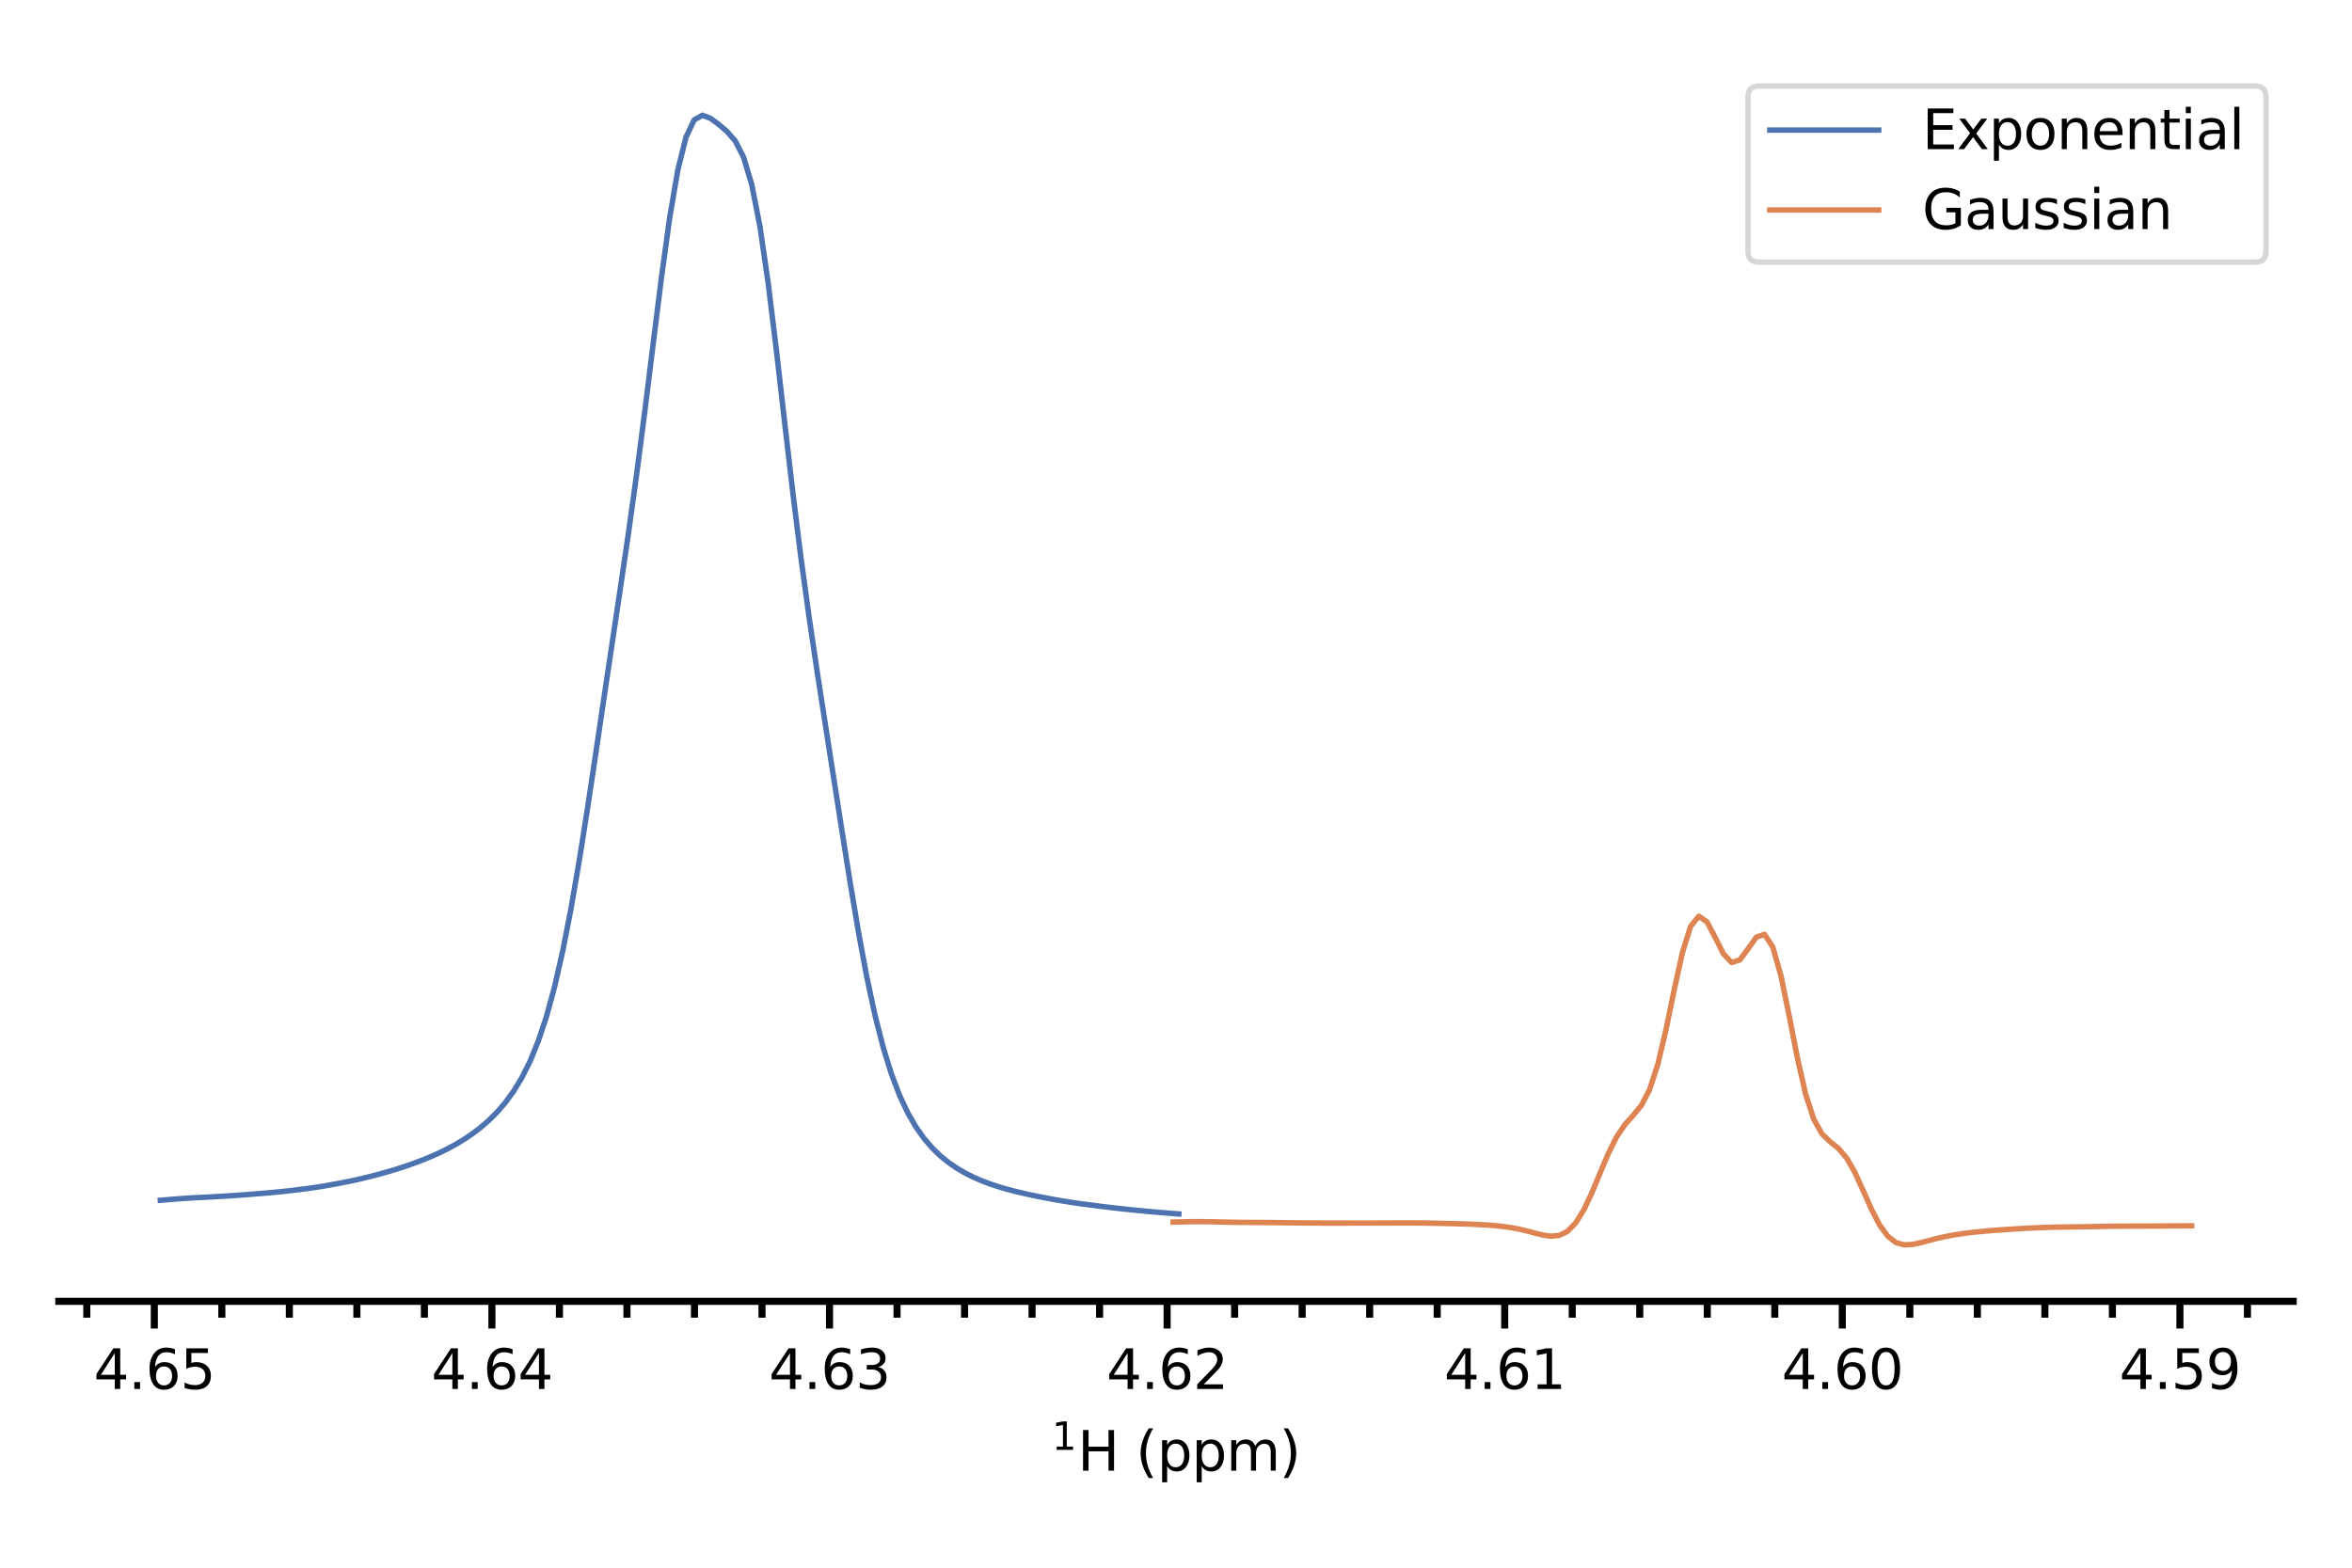 <?xml version="1.0" encoding="utf-8" standalone="no"?>
<!DOCTYPE svg PUBLIC "-//W3C//DTD SVG 1.1//EN"
  "http://www.w3.org/Graphics/SVG/1.1/DTD/svg11.dtd">
<svg xmlns:xlink="http://www.w3.org/1999/xlink" width="432pt" height="288pt" viewBox="0 0 432 288" xmlns="http://www.w3.org/2000/svg" version="1.1">
 <defs>
  <style type="text/css">*{stroke-linejoin: round; stroke-linecap: butt}</style>
 </defs>
 <g id="figure_1">
  <g id="patch_1">
   <path d="M 0 288 
L 432 288 
L 432 0 
L 0 0 
z
" style="fill: #ffffff"/>
  </g>
  <g id="axes_1">
   <g id="patch_2">
    <path d="M 10.8 239.068 
L 421.2 239.068 
L 421.2 10.8 
L 10.8 10.8 
z
" style="fill: #ffffff"/>
   </g>
   <g id="matplotlib.axis_1">
    <g id="xtick_1">
     <g id="line2d_1">
      <defs>
       <path id="m5c4e570492" d="M 0 0 
L 0 5 
" style="stroke: #000000; stroke-width: 1.3"/>
      </defs>
      <g>
       <use xlink:href="#m5c4e570492" x="400.393" y="239.068" style="stroke: #000000; stroke-width: 1.3"/>
      </g>
     </g>
     <g id="text_1">
      <!-- 4.59 -->
      <g transform="translate(389.26 255.166)scale(0.1 -0.1)">
       <defs>
        <path id="DejaVuSans-34" d="M 2419 4116 
L 825 1625 
L 2419 1625 
L 2419 4116 
z
M 2253 4666 
L 3047 4666 
L 3047 1625 
L 3713 1625 
L 3713 1100 
L 3047 1100 
L 3047 0 
L 2419 0 
L 2419 1100 
L 313 1100 
L 313 1709 
L 2253 4666 
z
" transform="scale(0.016)"/>
        <path id="DejaVuSans-2e" d="M 684 794 
L 1344 794 
L 1344 0 
L 684 0 
L 684 794 
z
" transform="scale(0.016)"/>
        <path id="DejaVuSans-35" d="M 691 4666 
L 3169 4666 
L 3169 4134 
L 1269 4134 
L 1269 2991 
Q 1406 3038 1543 3061 
Q 1681 3084 1819 3084 
Q 2600 3084 3056 2656 
Q 3513 2228 3513 1497 
Q 3513 744 3044 326 
Q 2575 -91 1722 -91 
Q 1428 -91 1123 -41 
Q 819 9 494 109 
L 494 744 
Q 775 591 1075 516 
Q 1375 441 1709 441 
Q 2250 441 2565 725 
Q 2881 1009 2881 1497 
Q 2881 1984 2565 2268 
Q 2250 2553 1709 2553 
Q 1456 2553 1204 2497 
Q 953 2441 691 2322 
L 691 4666 
z
" transform="scale(0.016)"/>
        <path id="DejaVuSans-39" d="M 703 97 
L 703 672 
Q 941 559 1184 500 
Q 1428 441 1663 441 
Q 2288 441 2617 861 
Q 2947 1281 2994 2138 
Q 2813 1869 2534 1725 
Q 2256 1581 1919 1581 
Q 1219 1581 811 2004 
Q 403 2428 403 3163 
Q 403 3881 828 4315 
Q 1253 4750 1959 4750 
Q 2769 4750 3195 4129 
Q 3622 3509 3622 2328 
Q 3622 1225 3098 567 
Q 2575 -91 1691 -91 
Q 1453 -91 1209 -44 
Q 966 3 703 97 
z
M 1959 2075 
Q 2384 2075 2632 2365 
Q 2881 2656 2881 3163 
Q 2881 3666 2632 3958 
Q 2384 4250 1959 4250 
Q 1534 4250 1286 3958 
Q 1038 3666 1038 3163 
Q 1038 2656 1286 2365 
Q 1534 2075 1959 2075 
z
" transform="scale(0.016)"/>
       </defs>
       <use xlink:href="#DejaVuSans-34"/>
       <use xlink:href="#DejaVuSans-2e" x="63.623"/>
       <use xlink:href="#DejaVuSans-35" x="95.41"/>
       <use xlink:href="#DejaVuSans-39" x="159.033"/>
      </g>
     </g>
    </g>
    <g id="xtick_2">
     <g id="line2d_2">
      <g>
       <use xlink:href="#m5c4e570492" x="338.385" y="239.068" style="stroke: #000000; stroke-width: 1.3"/>
      </g>
     </g>
     <g id="text_2">
      <!-- 4.60 -->
      <g transform="translate(327.252 255.166)scale(0.1 -0.1)">
       <defs>
        <path id="DejaVuSans-36" d="M 2113 2584 
Q 1688 2584 1439 2293 
Q 1191 2003 1191 1497 
Q 1191 994 1439 701 
Q 1688 409 2113 409 
Q 2538 409 2786 701 
Q 3034 994 3034 1497 
Q 3034 2003 2786 2293 
Q 2538 2584 2113 2584 
z
M 3366 4563 
L 3366 3988 
Q 3128 4100 2886 4159 
Q 2644 4219 2406 4219 
Q 1781 4219 1451 3797 
Q 1122 3375 1075 2522 
Q 1259 2794 1537 2939 
Q 1816 3084 2150 3084 
Q 2853 3084 3261 2657 
Q 3669 2231 3669 1497 
Q 3669 778 3244 343 
Q 2819 -91 2113 -91 
Q 1303 -91 875 529 
Q 447 1150 447 2328 
Q 447 3434 972 4092 
Q 1497 4750 2381 4750 
Q 2619 4750 2861 4703 
Q 3103 4656 3366 4563 
z
" transform="scale(0.016)"/>
        <path id="DejaVuSans-30" d="M 2034 4250 
Q 1547 4250 1301 3770 
Q 1056 3291 1056 2328 
Q 1056 1369 1301 889 
Q 1547 409 2034 409 
Q 2525 409 2770 889 
Q 3016 1369 3016 2328 
Q 3016 3291 2770 3770 
Q 2525 4250 2034 4250 
z
M 2034 4750 
Q 2819 4750 3233 4129 
Q 3647 3509 3647 2328 
Q 3647 1150 3233 529 
Q 2819 -91 2034 -91 
Q 1250 -91 836 529 
Q 422 1150 422 2328 
Q 422 3509 836 4129 
Q 1250 4750 2034 4750 
z
" transform="scale(0.016)"/>
       </defs>
       <use xlink:href="#DejaVuSans-34"/>
       <use xlink:href="#DejaVuSans-2e" x="63.623"/>
       <use xlink:href="#DejaVuSans-36" x="95.41"/>
       <use xlink:href="#DejaVuSans-30" x="159.033"/>
      </g>
     </g>
    </g>
    <g id="xtick_3">
     <g id="line2d_3">
      <g>
       <use xlink:href="#m5c4e570492" x="276.377" y="239.068" style="stroke: #000000; stroke-width: 1.3"/>
      </g>
     </g>
     <g id="text_3">
      <!-- 4.61 -->
      <g transform="translate(265.244 255.166)scale(0.1 -0.1)">
       <defs>
        <path id="DejaVuSans-31" d="M 794 531 
L 1825 531 
L 1825 4091 
L 703 3866 
L 703 4441 
L 1819 4666 
L 2450 4666 
L 2450 531 
L 3481 531 
L 3481 0 
L 794 0 
L 794 531 
z
" transform="scale(0.016)"/>
       </defs>
       <use xlink:href="#DejaVuSans-34"/>
       <use xlink:href="#DejaVuSans-2e" x="63.623"/>
       <use xlink:href="#DejaVuSans-36" x="95.41"/>
       <use xlink:href="#DejaVuSans-31" x="159.033"/>
      </g>
     </g>
    </g>
    <g id="xtick_4">
     <g id="line2d_4">
      <g>
       <use xlink:href="#m5c4e570492" x="214.369" y="239.068" style="stroke: #000000; stroke-width: 1.3"/>
      </g>
     </g>
     <g id="text_4">
      <!-- 4.62 -->
      <g transform="translate(203.236 255.166)scale(0.1 -0.1)">
       <defs>
        <path id="DejaVuSans-32" d="M 1228 531 
L 3431 531 
L 3431 0 
L 469 0 
L 469 531 
Q 828 903 1448 1529 
Q 2069 2156 2228 2338 
Q 2531 2678 2651 2914 
Q 2772 3150 2772 3378 
Q 2772 3750 2511 3984 
Q 2250 4219 1831 4219 
Q 1534 4219 1204 4116 
Q 875 4013 500 3803 
L 500 4441 
Q 881 4594 1212 4672 
Q 1544 4750 1819 4750 
Q 2544 4750 2975 4387 
Q 3406 4025 3406 3419 
Q 3406 3131 3298 2873 
Q 3191 2616 2906 2266 
Q 2828 2175 2409 1742 
Q 1991 1309 1228 531 
z
" transform="scale(0.016)"/>
       </defs>
       <use xlink:href="#DejaVuSans-34"/>
       <use xlink:href="#DejaVuSans-2e" x="63.623"/>
       <use xlink:href="#DejaVuSans-36" x="95.41"/>
       <use xlink:href="#DejaVuSans-32" x="159.033"/>
      </g>
     </g>
    </g>
    <g id="xtick_5">
     <g id="line2d_5">
      <g>
       <use xlink:href="#m5c4e570492" x="152.36" y="239.068" style="stroke: #000000; stroke-width: 1.3"/>
      </g>
     </g>
     <g id="text_5">
      <!-- 4.63 -->
      <g transform="translate(141.228 255.166)scale(0.1 -0.1)">
       <defs>
        <path id="DejaVuSans-33" d="M 2597 2516 
Q 3050 2419 3304 2112 
Q 3559 1806 3559 1356 
Q 3559 666 3084 287 
Q 2609 -91 1734 -91 
Q 1441 -91 1130 -33 
Q 819 25 488 141 
L 488 750 
Q 750 597 1062 519 
Q 1375 441 1716 441 
Q 2309 441 2620 675 
Q 2931 909 2931 1356 
Q 2931 1769 2642 2001 
Q 2353 2234 1838 2234 
L 1294 2234 
L 1294 2753 
L 1863 2753 
Q 2328 2753 2575 2939 
Q 2822 3125 2822 3475 
Q 2822 3834 2567 4026 
Q 2313 4219 1838 4219 
Q 1578 4219 1281 4162 
Q 984 4106 628 3988 
L 628 4550 
Q 988 4650 1302 4700 
Q 1616 4750 1894 4750 
Q 2613 4750 3031 4423 
Q 3450 4097 3450 3541 
Q 3450 3153 3228 2886 
Q 3006 2619 2597 2516 
z
" transform="scale(0.016)"/>
       </defs>
       <use xlink:href="#DejaVuSans-34"/>
       <use xlink:href="#DejaVuSans-2e" x="63.623"/>
       <use xlink:href="#DejaVuSans-36" x="95.41"/>
       <use xlink:href="#DejaVuSans-33" x="159.033"/>
      </g>
     </g>
    </g>
    <g id="xtick_6">
     <g id="line2d_6">
      <g>
       <use xlink:href="#m5c4e570492" x="90.352" y="239.068" style="stroke: #000000; stroke-width: 1.3"/>
      </g>
     </g>
     <g id="text_6">
      <!-- 4.64 -->
      <g transform="translate(79.219 255.166)scale(0.1 -0.1)">
       <use xlink:href="#DejaVuSans-34"/>
       <use xlink:href="#DejaVuSans-2e" x="63.623"/>
       <use xlink:href="#DejaVuSans-36" x="95.41"/>
       <use xlink:href="#DejaVuSans-34" x="159.033"/>
      </g>
     </g>
    </g>
    <g id="xtick_7">
     <g id="line2d_7">
      <g>
       <use xlink:href="#m5c4e570492" x="28.344" y="239.068" style="stroke: #000000; stroke-width: 1.3"/>
      </g>
     </g>
     <g id="text_7">
      <!-- 4.65 -->
      <g transform="translate(17.211 255.166)scale(0.1 -0.1)">
       <use xlink:href="#DejaVuSans-34"/>
       <use xlink:href="#DejaVuSans-2e" x="63.623"/>
       <use xlink:href="#DejaVuSans-36" x="95.41"/>
       <use xlink:href="#DejaVuSans-35" x="159.033"/>
      </g>
     </g>
    </g>
    <g id="xtick_8">
     <g id="line2d_8">
      <defs>
       <path id="me544ccd08a" d="M 0 0 
L 0 3 
" style="stroke: #000000; stroke-width: 1.3"/>
      </defs>
      <g>
       <use xlink:href="#me544ccd08a" x="412.795" y="239.068" style="stroke: #000000; stroke-width: 1.3"/>
      </g>
     </g>
    </g>
    <g id="xtick_9">
     <g id="line2d_9">
      <g>
       <use xlink:href="#me544ccd08a" x="387.992" y="239.068" style="stroke: #000000; stroke-width: 1.3"/>
      </g>
     </g>
    </g>
    <g id="xtick_10">
     <g id="line2d_10">
      <g>
       <use xlink:href="#me544ccd08a" x="375.59" y="239.068" style="stroke: #000000; stroke-width: 1.3"/>
      </g>
     </g>
    </g>
    <g id="xtick_11">
     <g id="line2d_11">
      <g>
       <use xlink:href="#me544ccd08a" x="363.188" y="239.068" style="stroke: #000000; stroke-width: 1.3"/>
      </g>
     </g>
    </g>
    <g id="xtick_12">
     <g id="line2d_12">
      <g>
       <use xlink:href="#me544ccd08a" x="350.787" y="239.068" style="stroke: #000000; stroke-width: 1.3"/>
      </g>
     </g>
    </g>
    <g id="xtick_13">
     <g id="line2d_13">
      <g>
       <use xlink:href="#me544ccd08a" x="325.983" y="239.068" style="stroke: #000000; stroke-width: 1.3"/>
      </g>
     </g>
    </g>
    <g id="xtick_14">
     <g id="line2d_14">
      <g>
       <use xlink:href="#me544ccd08a" x="313.582" y="239.068" style="stroke: #000000; stroke-width: 1.3"/>
      </g>
     </g>
    </g>
    <g id="xtick_15">
     <g id="line2d_15">
      <g>
       <use xlink:href="#me544ccd08a" x="301.18" y="239.068" style="stroke: #000000; stroke-width: 1.3"/>
      </g>
     </g>
    </g>
    <g id="xtick_16">
     <g id="line2d_16">
      <g>
       <use xlink:href="#me544ccd08a" x="288.778" y="239.068" style="stroke: #000000; stroke-width: 1.3"/>
      </g>
     </g>
    </g>
    <g id="xtick_17">
     <g id="line2d_17">
      <g>
       <use xlink:href="#me544ccd08a" x="263.975" y="239.068" style="stroke: #000000; stroke-width: 1.3"/>
      </g>
     </g>
    </g>
    <g id="xtick_18">
     <g id="line2d_18">
      <g>
       <use xlink:href="#me544ccd08a" x="251.574" y="239.068" style="stroke: #000000; stroke-width: 1.3"/>
      </g>
     </g>
    </g>
    <g id="xtick_19">
     <g id="line2d_19">
      <g>
       <use xlink:href="#me544ccd08a" x="239.172" y="239.068" style="stroke: #000000; stroke-width: 1.3"/>
      </g>
     </g>
    </g>
    <g id="xtick_20">
     <g id="line2d_20">
      <g>
       <use xlink:href="#me544ccd08a" x="226.77" y="239.068" style="stroke: #000000; stroke-width: 1.3"/>
      </g>
     </g>
    </g>
    <g id="xtick_21">
     <g id="line2d_21">
      <g>
       <use xlink:href="#me544ccd08a" x="201.967" y="239.068" style="stroke: #000000; stroke-width: 1.3"/>
      </g>
     </g>
    </g>
    <g id="xtick_22">
     <g id="line2d_22">
      <g>
       <use xlink:href="#me544ccd08a" x="189.565" y="239.068" style="stroke: #000000; stroke-width: 1.3"/>
      </g>
     </g>
    </g>
    <g id="xtick_23">
     <g id="line2d_23">
      <g>
       <use xlink:href="#me544ccd08a" x="177.164" y="239.068" style="stroke: #000000; stroke-width: 1.3"/>
      </g>
     </g>
    </g>
    <g id="xtick_24">
     <g id="line2d_24">
      <g>
       <use xlink:href="#me544ccd08a" x="164.762" y="239.068" style="stroke: #000000; stroke-width: 1.3"/>
      </g>
     </g>
    </g>
    <g id="xtick_25">
     <g id="line2d_25">
      <g>
       <use xlink:href="#me544ccd08a" x="139.959" y="239.068" style="stroke: #000000; stroke-width: 1.3"/>
      </g>
     </g>
    </g>
    <g id="xtick_26">
     <g id="line2d_26">
      <g>
       <use xlink:href="#me544ccd08a" x="127.557" y="239.068" style="stroke: #000000; stroke-width: 1.3"/>
      </g>
     </g>
    </g>
    <g id="xtick_27">
     <g id="line2d_27">
      <g>
       <use xlink:href="#me544ccd08a" x="115.155" y="239.068" style="stroke: #000000; stroke-width: 1.3"/>
      </g>
     </g>
    </g>
    <g id="xtick_28">
     <g id="line2d_28">
      <g>
       <use xlink:href="#me544ccd08a" x="102.754" y="239.068" style="stroke: #000000; stroke-width: 1.3"/>
      </g>
     </g>
    </g>
    <g id="xtick_29">
     <g id="line2d_29">
      <g>
       <use xlink:href="#me544ccd08a" x="77.951" y="239.068" style="stroke: #000000; stroke-width: 1.3"/>
      </g>
     </g>
    </g>
    <g id="xtick_30">
     <g id="line2d_30">
      <g>
       <use xlink:href="#me544ccd08a" x="65.549" y="239.068" style="stroke: #000000; stroke-width: 1.3"/>
      </g>
     </g>
    </g>
    <g id="xtick_31">
     <g id="line2d_31">
      <g>
       <use xlink:href="#me544ccd08a" x="53.147" y="239.068" style="stroke: #000000; stroke-width: 1.3"/>
      </g>
     </g>
    </g>
    <g id="xtick_32">
     <g id="line2d_32">
      <g>
       <use xlink:href="#me544ccd08a" x="40.746" y="239.068" style="stroke: #000000; stroke-width: 1.3"/>
      </g>
     </g>
    </g>
    <g id="xtick_33">
     <g id="line2d_33">
      <g>
       <use xlink:href="#me544ccd08a" x="15.942" y="239.068" style="stroke: #000000; stroke-width: 1.3"/>
      </g>
     </g>
    </g>
    <g id="text_8">
     <!-- $\rm ^{1}H$ (ppm) -->
     <g transform="translate(193.1 270.246)scale(0.1 -0.1)">
      <defs>
       <path id="DejaVuSans-48" d="M 628 4666 
L 1259 4666 
L 1259 2753 
L 3553 2753 
L 3553 4666 
L 4184 4666 
L 4184 0 
L 3553 0 
L 3553 2222 
L 1259 2222 
L 1259 0 
L 628 0 
L 628 4666 
z
" transform="scale(0.016)"/>
       <path id="DejaVuSans-20" transform="scale(0.016)"/>
       <path id="DejaVuSans-28" d="M 1984 4856 
Q 1566 4138 1362 3434 
Q 1159 2731 1159 2009 
Q 1159 1288 1364 580 
Q 1569 -128 1984 -844 
L 1484 -844 
Q 1016 -109 783 600 
Q 550 1309 550 2009 
Q 550 2706 781 3412 
Q 1013 4119 1484 4856 
L 1984 4856 
z
" transform="scale(0.016)"/>
       <path id="DejaVuSans-70" d="M 1159 525 
L 1159 -1331 
L 581 -1331 
L 581 3500 
L 1159 3500 
L 1159 2969 
Q 1341 3281 1617 3432 
Q 1894 3584 2278 3584 
Q 2916 3584 3314 3078 
Q 3713 2572 3713 1747 
Q 3713 922 3314 415 
Q 2916 -91 2278 -91 
Q 1894 -91 1617 61 
Q 1341 213 1159 525 
z
M 3116 1747 
Q 3116 2381 2855 2742 
Q 2594 3103 2138 3103 
Q 1681 3103 1420 2742 
Q 1159 2381 1159 1747 
Q 1159 1113 1420 752 
Q 1681 391 2138 391 
Q 2594 391 2855 752 
Q 3116 1113 3116 1747 
z
" transform="scale(0.016)"/>
       <path id="DejaVuSans-6d" d="M 3328 2828 
Q 3544 3216 3844 3400 
Q 4144 3584 4550 3584 
Q 5097 3584 5394 3201 
Q 5691 2819 5691 2113 
L 5691 0 
L 5113 0 
L 5113 2094 
Q 5113 2597 4934 2840 
Q 4756 3084 4391 3084 
Q 3944 3084 3684 2787 
Q 3425 2491 3425 1978 
L 3425 0 
L 2847 0 
L 2847 2094 
Q 2847 2600 2669 2842 
Q 2491 3084 2119 3084 
Q 1678 3084 1418 2786 
Q 1159 2488 1159 1978 
L 1159 0 
L 581 0 
L 581 3500 
L 1159 3500 
L 1159 2956 
Q 1356 3278 1631 3431 
Q 1906 3584 2284 3584 
Q 2666 3584 2933 3390 
Q 3200 3197 3328 2828 
z
" transform="scale(0.016)"/>
       <path id="DejaVuSans-29" d="M 513 4856 
L 1013 4856 
Q 1481 4119 1714 3412 
Q 1947 2706 1947 2009 
Q 1947 1309 1714 600 
Q 1481 -109 1013 -844 
L 513 -844 
Q 928 -128 1133 580 
Q 1338 1288 1338 2009 
Q 1338 2731 1133 3434 
Q 928 4138 513 4856 
z
" transform="scale(0.016)"/>
      </defs>
      <use xlink:href="#DejaVuSans-31" transform="translate(0.957 38.966)scale(0.7)"/>
      <use xlink:href="#DejaVuSans-48" transform="translate(48.228 0.684)"/>
      <use xlink:href="#DejaVuSans-20" transform="translate(123.423 0.684)"/>
      <use xlink:href="#DejaVuSans-28" transform="translate(155.21 0.684)"/>
      <use xlink:href="#DejaVuSans-70" transform="translate(194.224 0.684)"/>
      <use xlink:href="#DejaVuSans-70" transform="translate(257.7 0.684)"/>
      <use xlink:href="#DejaVuSans-6d" transform="translate(321.177 0.684)"/>
      <use xlink:href="#DejaVuSans-29" transform="translate(418.589 0.684)"/>
     </g>
    </g>
   </g>
   <g id="matplotlib.axis_2"/>
   <g id="line2d_34">
    <path d="M 29.455 220.504 
L 30.963 220.381 
L 32.472 220.256 
L 33.98 220.146 
L 35.489 220.053 
L 36.998 219.979 
L 38.506 219.9 
L 40.015 219.811 
L 41.523 219.724 
L 43.032 219.63 
L 44.541 219.521 
L 46.049 219.403 
L 47.558 219.283 
L 49.066 219.156 
L 50.575 219.024 
L 52.084 218.874 
L 53.592 218.7 
L 55.101 218.518 
L 56.609 218.322 
L 58.118 218.105 
L 59.627 217.868 
L 61.135 217.599 
L 62.644 217.313 
L 64.152 217.018 
L 65.661 216.696 
L 67.17 216.339 
L 68.678 215.96 
L 70.187 215.555 
L 71.695 215.126 
L 73.204 214.66 
L 74.713 214.161 
L 76.221 213.632 
L 77.73 213.063 
L 79.238 212.444 
L 80.747 211.769 
L 82.256 211.022 
L 83.764 210.196 
L 85.273 209.295 
L 86.781 208.269 
L 88.29 207.116 
L 89.799 205.817 
L 91.307 204.309 
L 92.816 202.549 
L 94.324 200.479 
L 95.833 198.009 
L 97.342 194.999 
L 98.85 191.306 
L 100.359 186.787 
L 101.867 181.268 
L 103.376 174.638 
L 104.885 166.882 
L 106.393 158.109 
L 107.902 148.556 
L 109.41 138.512 
L 110.919 128.322 
L 112.427 118.198 
L 113.936 108.124 
L 115.445 97.836 
L 116.953 86.971 
L 118.462 75.339 
L 119.97 63.149 
L 121.479 51.074 
L 122.988 40.099 
L 124.496 31.238 
L 126.005 25.186 
L 127.513 22.01 
L 129.022 21.176 
L 130.531 21.756 
L 132.039 22.884 
L 133.548 24.172 
L 135.056 25.911 
L 136.565 28.856 
L 138.074 33.888 
L 139.582 41.605 
L 141.091 51.985 
L 142.599 64.327 
L 144.108 77.509 
L 145.617 90.475 
L 147.125 102.554 
L 148.634 113.567 
L 150.142 123.738 
L 151.651 133.473 
L 153.16 143.125 
L 154.668 152.79 
L 156.177 162.283 
L 157.685 171.272 
L 159.194 179.416 
L 160.703 186.466 
L 162.211 192.394 
L 163.72 197.262 
L 165.228 201.23 
L 166.737 204.451 
L 168.246 207.056 
L 169.754 209.184 
L 171.263 210.935 
L 172.771 212.393 
L 174.28 213.604 
L 175.789 214.635 
L 177.297 215.514 
L 178.806 216.268 
L 180.314 216.922 
L 181.823 217.49 
L 183.332 217.993 
L 184.84 218.44 
L 186.349 218.836 
L 187.857 219.194 
L 189.366 219.532 
L 190.875 219.839 
L 192.383 220.131 
L 193.892 220.412 
L 195.4 220.666 
L 196.909 220.91 
L 198.418 221.127 
L 199.926 221.322 
L 201.435 221.521 
L 202.943 221.707 
L 204.452 221.886 
L 205.961 222.053 
L 207.469 222.22 
L 208.978 222.368 
L 210.486 222.514 
L 211.995 222.654 
L 213.504 222.779 
L 215.012 222.897 
L 216.521 223.015 
" clip-path="url(#p9b887617d4)" style="fill: none; stroke: #4c72b0; stroke-linecap: square"/>
   </g>
   <g id="line2d_35">
    <path d="M 215.479 224.505 
L 216.988 224.472 
L 218.496 224.44 
L 220.005 224.424 
L 221.514 224.434 
L 223.022 224.465 
L 224.531 224.502 
L 226.039 224.535 
L 227.548 224.558 
L 229.057 224.57 
L 230.565 224.577 
L 232.074 224.583 
L 233.582 224.595 
L 235.091 224.614 
L 236.6 224.635 
L 238.108 224.652 
L 239.617 224.665 
L 241.125 224.676 
L 242.634 224.686 
L 244.143 224.693 
L 245.651 224.693 
L 247.16 224.69 
L 248.668 224.686 
L 250.177 224.686 
L 251.686 224.686 
L 253.194 224.684 
L 254.703 224.679 
L 256.211 224.673 
L 257.72 224.669 
L 259.229 224.669 
L 260.737 224.677 
L 262.246 224.695 
L 263.754 224.722 
L 265.263 224.755 
L 266.772 224.792 
L 268.28 224.833 
L 269.789 224.883 
L 271.297 224.946 
L 272.806 225.03 
L 274.315 225.14 
L 275.823 225.29 
L 277.332 225.493 
L 278.84 225.765 
L 280.349 226.113 
L 281.858 226.513 
L 283.366 226.89 
L 284.875 227.105 
L 286.383 226.96 
L 287.892 226.219 
L 289.401 224.679 
L 290.909 222.253 
L 292.418 219.053 
L 293.926 215.416 
L 295.435 211.845 
L 296.944 208.83 
L 298.452 206.6 
L 299.961 204.919 
L 301.469 203.087 
L 302.978 200.193 
L 304.487 195.564 
L 305.995 189.182 
L 307.504 181.856 
L 309.012 175.017 
L 310.521 170.184 
L 312.03 168.319 
L 313.538 169.372 
L 315.047 172.242 
L 316.555 175.236 
L 318.064 176.824 
L 319.573 176.34 
L 321.081 174.301 
L 322.59 172.162 
L 324.098 171.65 
L 325.607 173.97 
L 327.115 179.269 
L 328.624 186.594 
L 330.133 194.346 
L 331.641 200.986 
L 333.15 205.638 
L 334.658 208.319 
L 336.167 209.763 
L 337.676 210.973 
L 339.184 212.751 
L 340.693 215.399 
L 342.201 218.696 
L 343.71 222.092 
L 345.219 225.015 
L 346.727 227.099 
L 348.236 228.272 
L 349.744 228.692 
L 351.253 228.621 
L 352.762 228.301 
L 354.27 227.901 
L 355.779 227.512 
L 357.287 227.171 
L 358.796 226.885 
L 360.305 226.649 
L 361.813 226.454 
L 363.322 226.29 
L 364.83 226.149 
L 366.339 226.025 
L 367.848 225.915 
L 369.356 225.815 
L 370.865 225.722 
L 372.373 225.637 
L 373.882 225.563 
L 375.391 225.501 
L 376.899 225.456 
L 378.408 225.426 
L 379.916 225.406 
L 381.425 225.389 
L 382.934 225.366 
L 384.442 225.337 
L 385.951 225.306 
L 387.459 225.281 
L 388.968 225.263 
L 390.477 225.253 
L 391.985 225.246 
L 393.494 225.241 
L 395.002 225.235 
L 396.511 225.229 
L 398.02 225.221 
L 399.528 225.212 
L 401.037 225.205 
L 402.545 225.2 
" clip-path="url(#p9b887617d4)" style="fill: none; stroke: #dd8452; stroke-linecap: square"/>
   </g>
   <g id="patch_3">
    <path d="M 10.8 239.068 
L 421.2 239.068 
" style="fill: none; stroke: #000000; stroke-width: 1.3; stroke-linejoin: miter; stroke-linecap: square"/>
   </g>
   <g id="legend_1">
    <g id="patch_4">
     <path d="M 323.062 48.156 
L 414.2 48.156 
Q 416.2 48.156 416.2 46.156 
L 416.2 17.8 
Q 416.2 15.8 414.2 15.8 
L 323.062 15.8 
Q 321.062 15.8 321.062 17.8 
L 321.062 46.156 
Q 321.062 48.156 323.062 48.156 
z
" style="fill: #ffffff; opacity: 0.8; stroke: #cccccc; stroke-linejoin: miter"/>
    </g>
    <g id="line2d_36">
     <path d="M 325.062 23.898 
L 335.062 23.898 
L 345.062 23.898 
" style="fill: none; stroke: #4c72b0; stroke-linecap: square"/>
    </g>
    <g id="text_9">
     <!-- Exponential -->
     <g transform="translate(353.062 27.398)scale(0.1 -0.1)">
      <defs>
       <path id="DejaVuSans-45" d="M 628 4666 
L 3578 4666 
L 3578 4134 
L 1259 4134 
L 1259 2753 
L 3481 2753 
L 3481 2222 
L 1259 2222 
L 1259 531 
L 3634 531 
L 3634 0 
L 628 0 
L 628 4666 
z
" transform="scale(0.016)"/>
       <path id="DejaVuSans-78" d="M 3513 3500 
L 2247 1797 
L 3578 0 
L 2900 0 
L 1881 1375 
L 863 0 
L 184 0 
L 1544 1831 
L 300 3500 
L 978 3500 
L 1906 2253 
L 2834 3500 
L 3513 3500 
z
" transform="scale(0.016)"/>
       <path id="DejaVuSans-6f" d="M 1959 3097 
Q 1497 3097 1228 2736 
Q 959 2375 959 1747 
Q 959 1119 1226 758 
Q 1494 397 1959 397 
Q 2419 397 2687 759 
Q 2956 1122 2956 1747 
Q 2956 2369 2687 2733 
Q 2419 3097 1959 3097 
z
M 1959 3584 
Q 2709 3584 3137 3096 
Q 3566 2609 3566 1747 
Q 3566 888 3137 398 
Q 2709 -91 1959 -91 
Q 1206 -91 779 398 
Q 353 888 353 1747 
Q 353 2609 779 3096 
Q 1206 3584 1959 3584 
z
" transform="scale(0.016)"/>
       <path id="DejaVuSans-6e" d="M 3513 2113 
L 3513 0 
L 2938 0 
L 2938 2094 
Q 2938 2591 2744 2837 
Q 2550 3084 2163 3084 
Q 1697 3084 1428 2787 
Q 1159 2491 1159 1978 
L 1159 0 
L 581 0 
L 581 3500 
L 1159 3500 
L 1159 2956 
Q 1366 3272 1645 3428 
Q 1925 3584 2291 3584 
Q 2894 3584 3203 3211 
Q 3513 2838 3513 2113 
z
" transform="scale(0.016)"/>
       <path id="DejaVuSans-65" d="M 3597 1894 
L 3597 1613 
L 953 1613 
Q 991 1019 1311 708 
Q 1631 397 2203 397 
Q 2534 397 2845 478 
Q 3156 559 3463 722 
L 3463 178 
Q 3153 47 2828 -22 
Q 2503 -91 2169 -91 
Q 1331 -91 842 396 
Q 353 884 353 1716 
Q 353 2575 817 3079 
Q 1281 3584 2069 3584 
Q 2775 3584 3186 3129 
Q 3597 2675 3597 1894 
z
M 3022 2063 
Q 3016 2534 2758 2815 
Q 2500 3097 2075 3097 
Q 1594 3097 1305 2825 
Q 1016 2553 972 2059 
L 3022 2063 
z
" transform="scale(0.016)"/>
       <path id="DejaVuSans-74" d="M 1172 4494 
L 1172 3500 
L 2356 3500 
L 2356 3053 
L 1172 3053 
L 1172 1153 
Q 1172 725 1289 603 
Q 1406 481 1766 481 
L 2356 481 
L 2356 0 
L 1766 0 
Q 1100 0 847 248 
Q 594 497 594 1153 
L 594 3053 
L 172 3053 
L 172 3500 
L 594 3500 
L 594 4494 
L 1172 4494 
z
" transform="scale(0.016)"/>
       <path id="DejaVuSans-69" d="M 603 3500 
L 1178 3500 
L 1178 0 
L 603 0 
L 603 3500 
z
M 603 4863 
L 1178 4863 
L 1178 4134 
L 603 4134 
L 603 4863 
z
" transform="scale(0.016)"/>
       <path id="DejaVuSans-61" d="M 2194 1759 
Q 1497 1759 1228 1600 
Q 959 1441 959 1056 
Q 959 750 1161 570 
Q 1363 391 1709 391 
Q 2188 391 2477 730 
Q 2766 1069 2766 1631 
L 2766 1759 
L 2194 1759 
z
M 3341 1997 
L 3341 0 
L 2766 0 
L 2766 531 
Q 2569 213 2275 61 
Q 1981 -91 1556 -91 
Q 1019 -91 701 211 
Q 384 513 384 1019 
Q 384 1609 779 1909 
Q 1175 2209 1959 2209 
L 2766 2209 
L 2766 2266 
Q 2766 2663 2505 2880 
Q 2244 3097 1772 3097 
Q 1472 3097 1187 3025 
Q 903 2953 641 2809 
L 641 3341 
Q 956 3463 1253 3523 
Q 1550 3584 1831 3584 
Q 2591 3584 2966 3190 
Q 3341 2797 3341 1997 
z
" transform="scale(0.016)"/>
       <path id="DejaVuSans-6c" d="M 603 4863 
L 1178 4863 
L 1178 0 
L 603 0 
L 603 4863 
z
" transform="scale(0.016)"/>
      </defs>
      <use xlink:href="#DejaVuSans-45"/>
      <use xlink:href="#DejaVuSans-78" x="63.184"/>
      <use xlink:href="#DejaVuSans-70" x="122.363"/>
      <use xlink:href="#DejaVuSans-6f" x="185.84"/>
      <use xlink:href="#DejaVuSans-6e" x="247.021"/>
      <use xlink:href="#DejaVuSans-65" x="310.4"/>
      <use xlink:href="#DejaVuSans-6e" x="371.924"/>
      <use xlink:href="#DejaVuSans-74" x="435.303"/>
      <use xlink:href="#DejaVuSans-69" x="474.512"/>
      <use xlink:href="#DejaVuSans-61" x="502.295"/>
      <use xlink:href="#DejaVuSans-6c" x="563.574"/>
     </g>
    </g>
    <g id="line2d_37">
     <path d="M 325.062 38.577 
L 335.062 38.577 
L 345.062 38.577 
" style="fill: none; stroke: #dd8452; stroke-linecap: square"/>
    </g>
    <g id="text_10">
     <!-- Gaussian -->
     <g transform="translate(353.062 42.077)scale(0.1 -0.1)">
      <defs>
       <path id="DejaVuSans-47" d="M 3809 666 
L 3809 1919 
L 2778 1919 
L 2778 2438 
L 4434 2438 
L 4434 434 
Q 4069 175 3628 42 
Q 3188 -91 2688 -91 
Q 1594 -91 976 548 
Q 359 1188 359 2328 
Q 359 3472 976 4111 
Q 1594 4750 2688 4750 
Q 3144 4750 3555 4637 
Q 3966 4525 4313 4306 
L 4313 3634 
Q 3963 3931 3569 4081 
Q 3175 4231 2741 4231 
Q 1884 4231 1454 3753 
Q 1025 3275 1025 2328 
Q 1025 1384 1454 906 
Q 1884 428 2741 428 
Q 3075 428 3337 486 
Q 3600 544 3809 666 
z
" transform="scale(0.016)"/>
       <path id="DejaVuSans-75" d="M 544 1381 
L 544 3500 
L 1119 3500 
L 1119 1403 
Q 1119 906 1312 657 
Q 1506 409 1894 409 
Q 2359 409 2629 706 
Q 2900 1003 2900 1516 
L 2900 3500 
L 3475 3500 
L 3475 0 
L 2900 0 
L 2900 538 
Q 2691 219 2414 64 
Q 2138 -91 1772 -91 
Q 1169 -91 856 284 
Q 544 659 544 1381 
z
M 1991 3584 
L 1991 3584 
z
" transform="scale(0.016)"/>
       <path id="DejaVuSans-73" d="M 2834 3397 
L 2834 2853 
Q 2591 2978 2328 3040 
Q 2066 3103 1784 3103 
Q 1356 3103 1142 2972 
Q 928 2841 928 2578 
Q 928 2378 1081 2264 
Q 1234 2150 1697 2047 
L 1894 2003 
Q 2506 1872 2764 1633 
Q 3022 1394 3022 966 
Q 3022 478 2636 193 
Q 2250 -91 1575 -91 
Q 1294 -91 989 -36 
Q 684 19 347 128 
L 347 722 
Q 666 556 975 473 
Q 1284 391 1588 391 
Q 1994 391 2212 530 
Q 2431 669 2431 922 
Q 2431 1156 2273 1281 
Q 2116 1406 1581 1522 
L 1381 1569 
Q 847 1681 609 1914 
Q 372 2147 372 2553 
Q 372 3047 722 3315 
Q 1072 3584 1716 3584 
Q 2034 3584 2315 3537 
Q 2597 3491 2834 3397 
z
" transform="scale(0.016)"/>
      </defs>
      <use xlink:href="#DejaVuSans-47"/>
      <use xlink:href="#DejaVuSans-61" x="77.49"/>
      <use xlink:href="#DejaVuSans-75" x="138.77"/>
      <use xlink:href="#DejaVuSans-73" x="202.148"/>
      <use xlink:href="#DejaVuSans-73" x="254.248"/>
      <use xlink:href="#DejaVuSans-69" x="306.348"/>
      <use xlink:href="#DejaVuSans-61" x="334.131"/>
      <use xlink:href="#DejaVuSans-6e" x="395.41"/>
     </g>
    </g>
   </g>
  </g>
 </g>
 <defs>
  <clipPath id="p9b887617d4">
   <rect x="10.8" y="10.8" width="410.4" height="228.268"/>
  </clipPath>
 </defs>
</svg>

